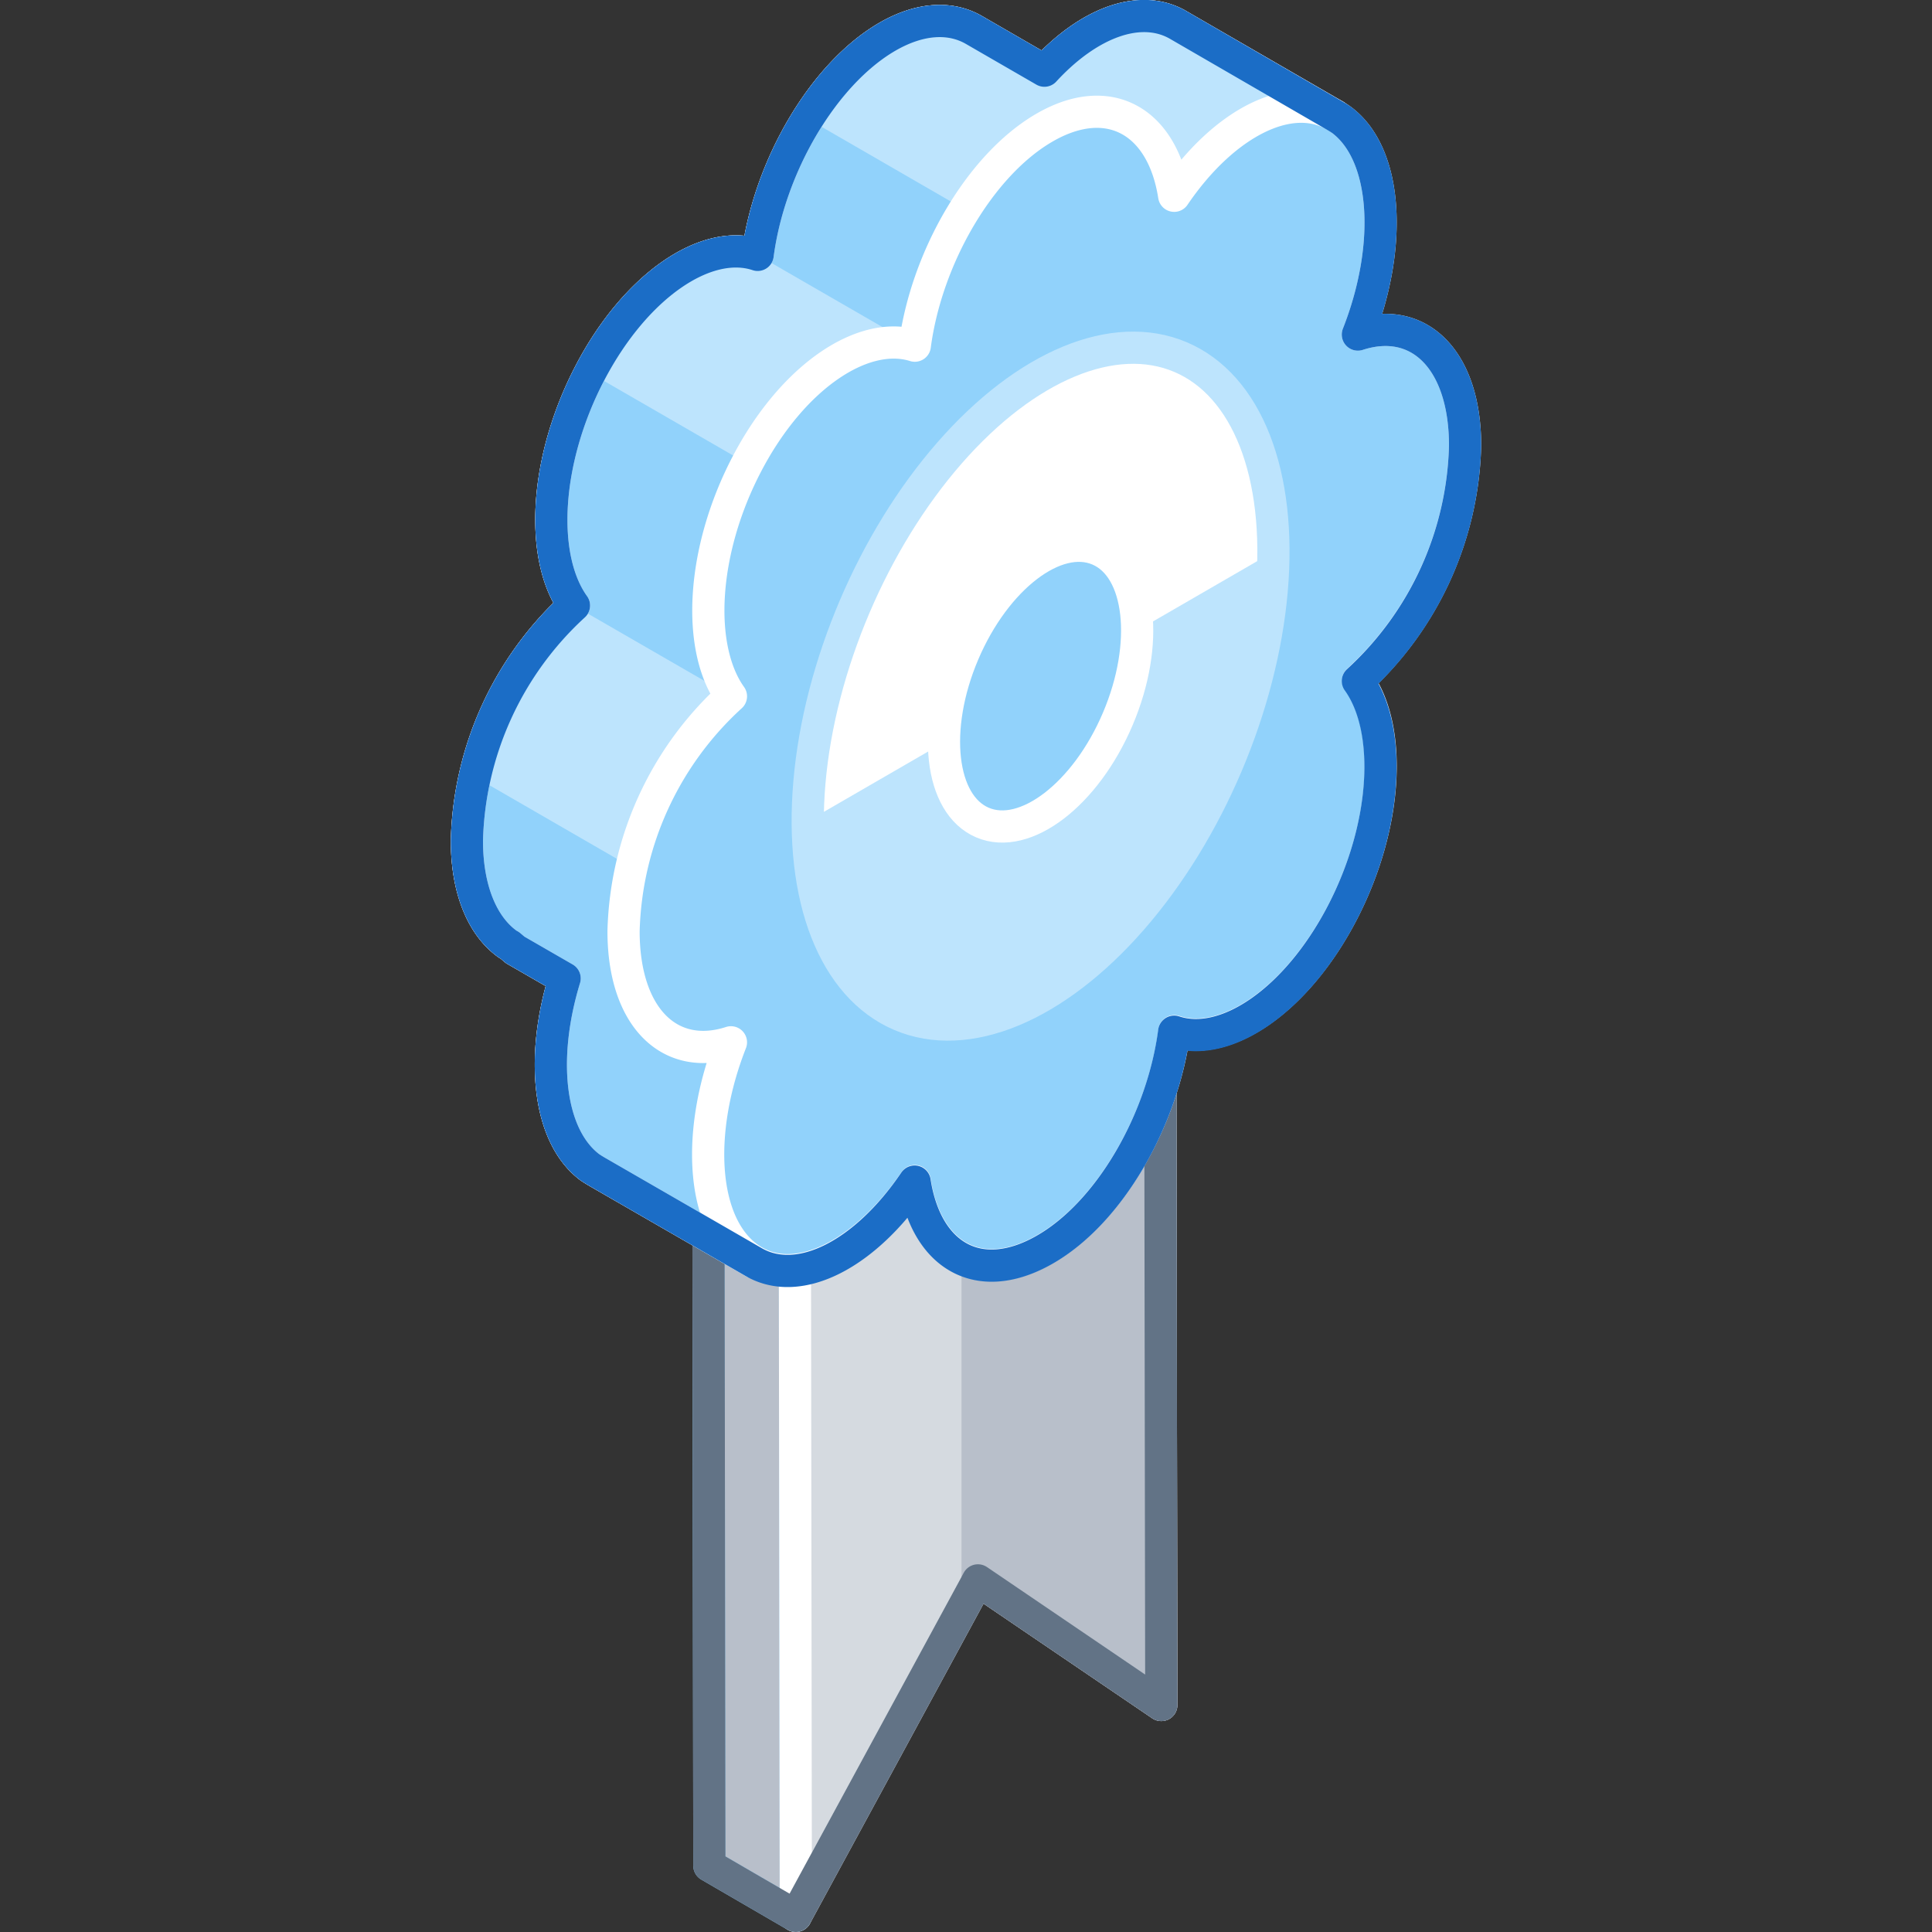 <svg xmlns="http://www.w3.org/2000/svg" viewBox="0 0 120 120"><rect x="0" y="0" width="120" height="120" fill="#333333" stroke="none"/><defs><style>.cls-1,.cls-3{fill:#b8bfca;}.cls-1{stroke:#91d2fb;}.cls-1,.cls-2,.cls-3,.cls-4,.cls-5,.cls-7,.cls-8{stroke-linecap:round;stroke-linejoin:round;stroke-width:2px;}.cls-2{fill:#d5dae0;}.cls-2,.cls-5{stroke:#fff;}.cls-3{stroke:#b8bfca;}.cls-4,.cls-8,.cls-9{fill:none;}.cls-4{stroke:#627386;}.cls-5{fill:#91d2fb;}.cls-6{fill:#bde4fd;}.cls-7{fill:#fff;stroke:#bde4fd;}.cls-8{stroke:#1b6dc6;}</style></defs><title>certification</title><g id="Layer_2" data-name="Layer 2"><g id="Objects"><polygon class="cls-1" points="49.43 119 44.06 115.88 43.94 28.84 49.31 31.96 49.43 119"/><polygon class="cls-2" points="72 18.86 72.13 105.9 60.74 98.16 49.43 119 49.31 31.96 72 18.86"/><polygon class="cls-3" points="60.72 25.38 60.72 98.2 60.74 98.16 72.13 105.9 72 18.86 60.72 25.38"/><polygon class="cls-4" points="72 18.86 66.63 15.74 43.94 28.84 44.06 115.88 49.43 119 60.74 98.16 72.13 105.9 72 18.86"/><path class="cls-5" d="M82.57,22.81c0-4-1.6-6.55-4-7.08l4.33-8.56L73.16,1.54h0C70.82.2,67.62,1.4,64.87,4.39L60.49,1.86h0c-1.44-.83-3.32-.76-5.37.42-4,2.32-7.34,8.07-8.06,13.55-3.19-1.06-7.58,1.91-10.41,7.32s-3.16,11.45-1,14.46A20.49,20.49,0,0,0,29,52.21c0,3.11,1,5.34,2.53,6.43h0l.14.08L32,59l3.07,1.77c-1.53,5-1,9.77,1.54,11.71.14.1.29.19.44.28h0l9.76,5.63L50,72.21c1.5,1.72,3.85,2,6.49.51,4-2.31,7.34-8.06,8.06-13.54,3.19,1,7.58-1.91,10.41-7.32s3.16-11.45,1-14.46A20.5,20.5,0,0,0,82.57,22.81Z"/><path class="cls-5" d="M82.57,22.81c0-4-1.6-6.55-4-7.08l4.33-8.56L73.16,1.54h0C70.82.2,67.62,1.4,64.87,4.39L60.49,1.86h0c-1.44-.83-3.32-.76-5.37.42-4,2.32-7.34,8.07-8.06,13.55-3.19-1.06-7.58,1.91-10.41,7.32s-3.16,11.45-1,14.46A20.49,20.49,0,0,0,29,52.21c0,3.11,1,5.34,2.53,6.43h0l.14.08L32,59l3.07,1.77c-1.53,5-1,9.77,1.54,11.71.14.1.29.19.44.28h0l9.76,5.63L50,72.21c1.5,1.72,3.85,2,6.49.51,4-2.31,7.34-8.06,8.06-13.54,3.19,1,7.58-1.91,10.41-7.32s3.16-11.45,1-14.46A20.5,20.5,0,0,0,82.57,22.81Z"/><path class="cls-6" d="M55.33,63.17l6.15-10.65L35.66,37.62h0a20.32,20.32,0,0,0-6.18,10.62Z"/><path class="cls-6" d="M82.57,22.81c0-4-1.6-6.55-4-7.08l4.33-8.56L73.16,1.54h0C70.82.2,67.62,1.4,64.87,4.39L60.49,1.86h0c-1.44-.83-3.32-.76-5.37.42a15.15,15.15,0,0,0-4.95,5.1L81.73,25.61,77.3,33.29,47.06,15.84h0c-3.19-1.06-7.58,1.91-10.41,7.32h0L76.9,46.4c.78-3.62.45-7-1-9A20.5,20.5,0,0,0,82.57,22.81Z"/><path class="cls-5" d="M91,27.68c0-5.34-2.87-8.13-6.66-6.9,2.17-5.51,1.84-11.18-1-13.32s-7.22,0-10.41,4.7c-.72-4.64-4.06-6.55-8.06-4.23S57.54,16,56.82,21.47c-3.2-1-7.58,1.91-10.42,7.33s-3.15,11.44-1,14.45a20.46,20.46,0,0,0-6.67,14.59c0,5.35,2.87,8.13,6.67,6.9-2.17,5.52-1.85,11.18,1,13.32s7.22,0,10.42-4.7c.72,4.64,4,6.55,8.06,4.24s7.34-8.07,8.06-13.55c3.19,1.06,7.58-1.91,10.41-7.32s3.16-11.45,1-14.46A20.49,20.49,0,0,0,91,27.68Z"/><ellipse class="cls-7" cx="64.63" cy="42.62" rx="22.21" ry="12.56" transform="translate(0.11 85.4) rotate(-66.95)"/><path class="cls-6" d="M50.66,55.68c2.07,9.09,10,10.62,17.71,3.41C74.84,53,79.08,42.79,79.08,34.28L50.18,51A21.17,21.17,0,0,0,50.66,55.68Z"/><ellipse class="cls-5" cx="64.63" cy="42.62" rx="9.21" ry="5.21" transform="translate(0.11 85.4) rotate(-66.95)"/><path class="cls-8" d="M91,27.68c0-5.34-2.87-8.13-6.66-6.9,2.17-5.51,1.84-11.18-1-13.32-.14-.1-.29-.19-.44-.28h0L73.16,1.54h0C70.82.2,67.62,1.4,64.87,4.39L60.49,1.86h0c-1.44-.83-3.32-.76-5.37.42-4,2.32-7.34,8.07-8.06,13.55-3.19-1.06-7.58,1.91-10.41,7.32s-3.16,11.45-1,14.46A20.49,20.49,0,0,0,29,52.21c0,3.11,1,5.34,2.53,6.43h0l.14.08L32,59l3.07,1.77c-1.53,5-1,9.77,1.54,11.71.14.1.29.19.44.28h0l9.76,5.63h0c2.84,1.64,6.94-.48,10-5,.72,4.64,4,6.55,8.06,4.24s7.34-8.07,8.06-13.55c3.19,1.06,7.58-1.91,10.41-7.32s3.16-11.45,1-14.46A20.49,20.49,0,0,0,91,27.68Z"/><rect class="cls-9" width="120" height="120"/><rect class="cls-9" width="120" height="120"/></g></g></svg>